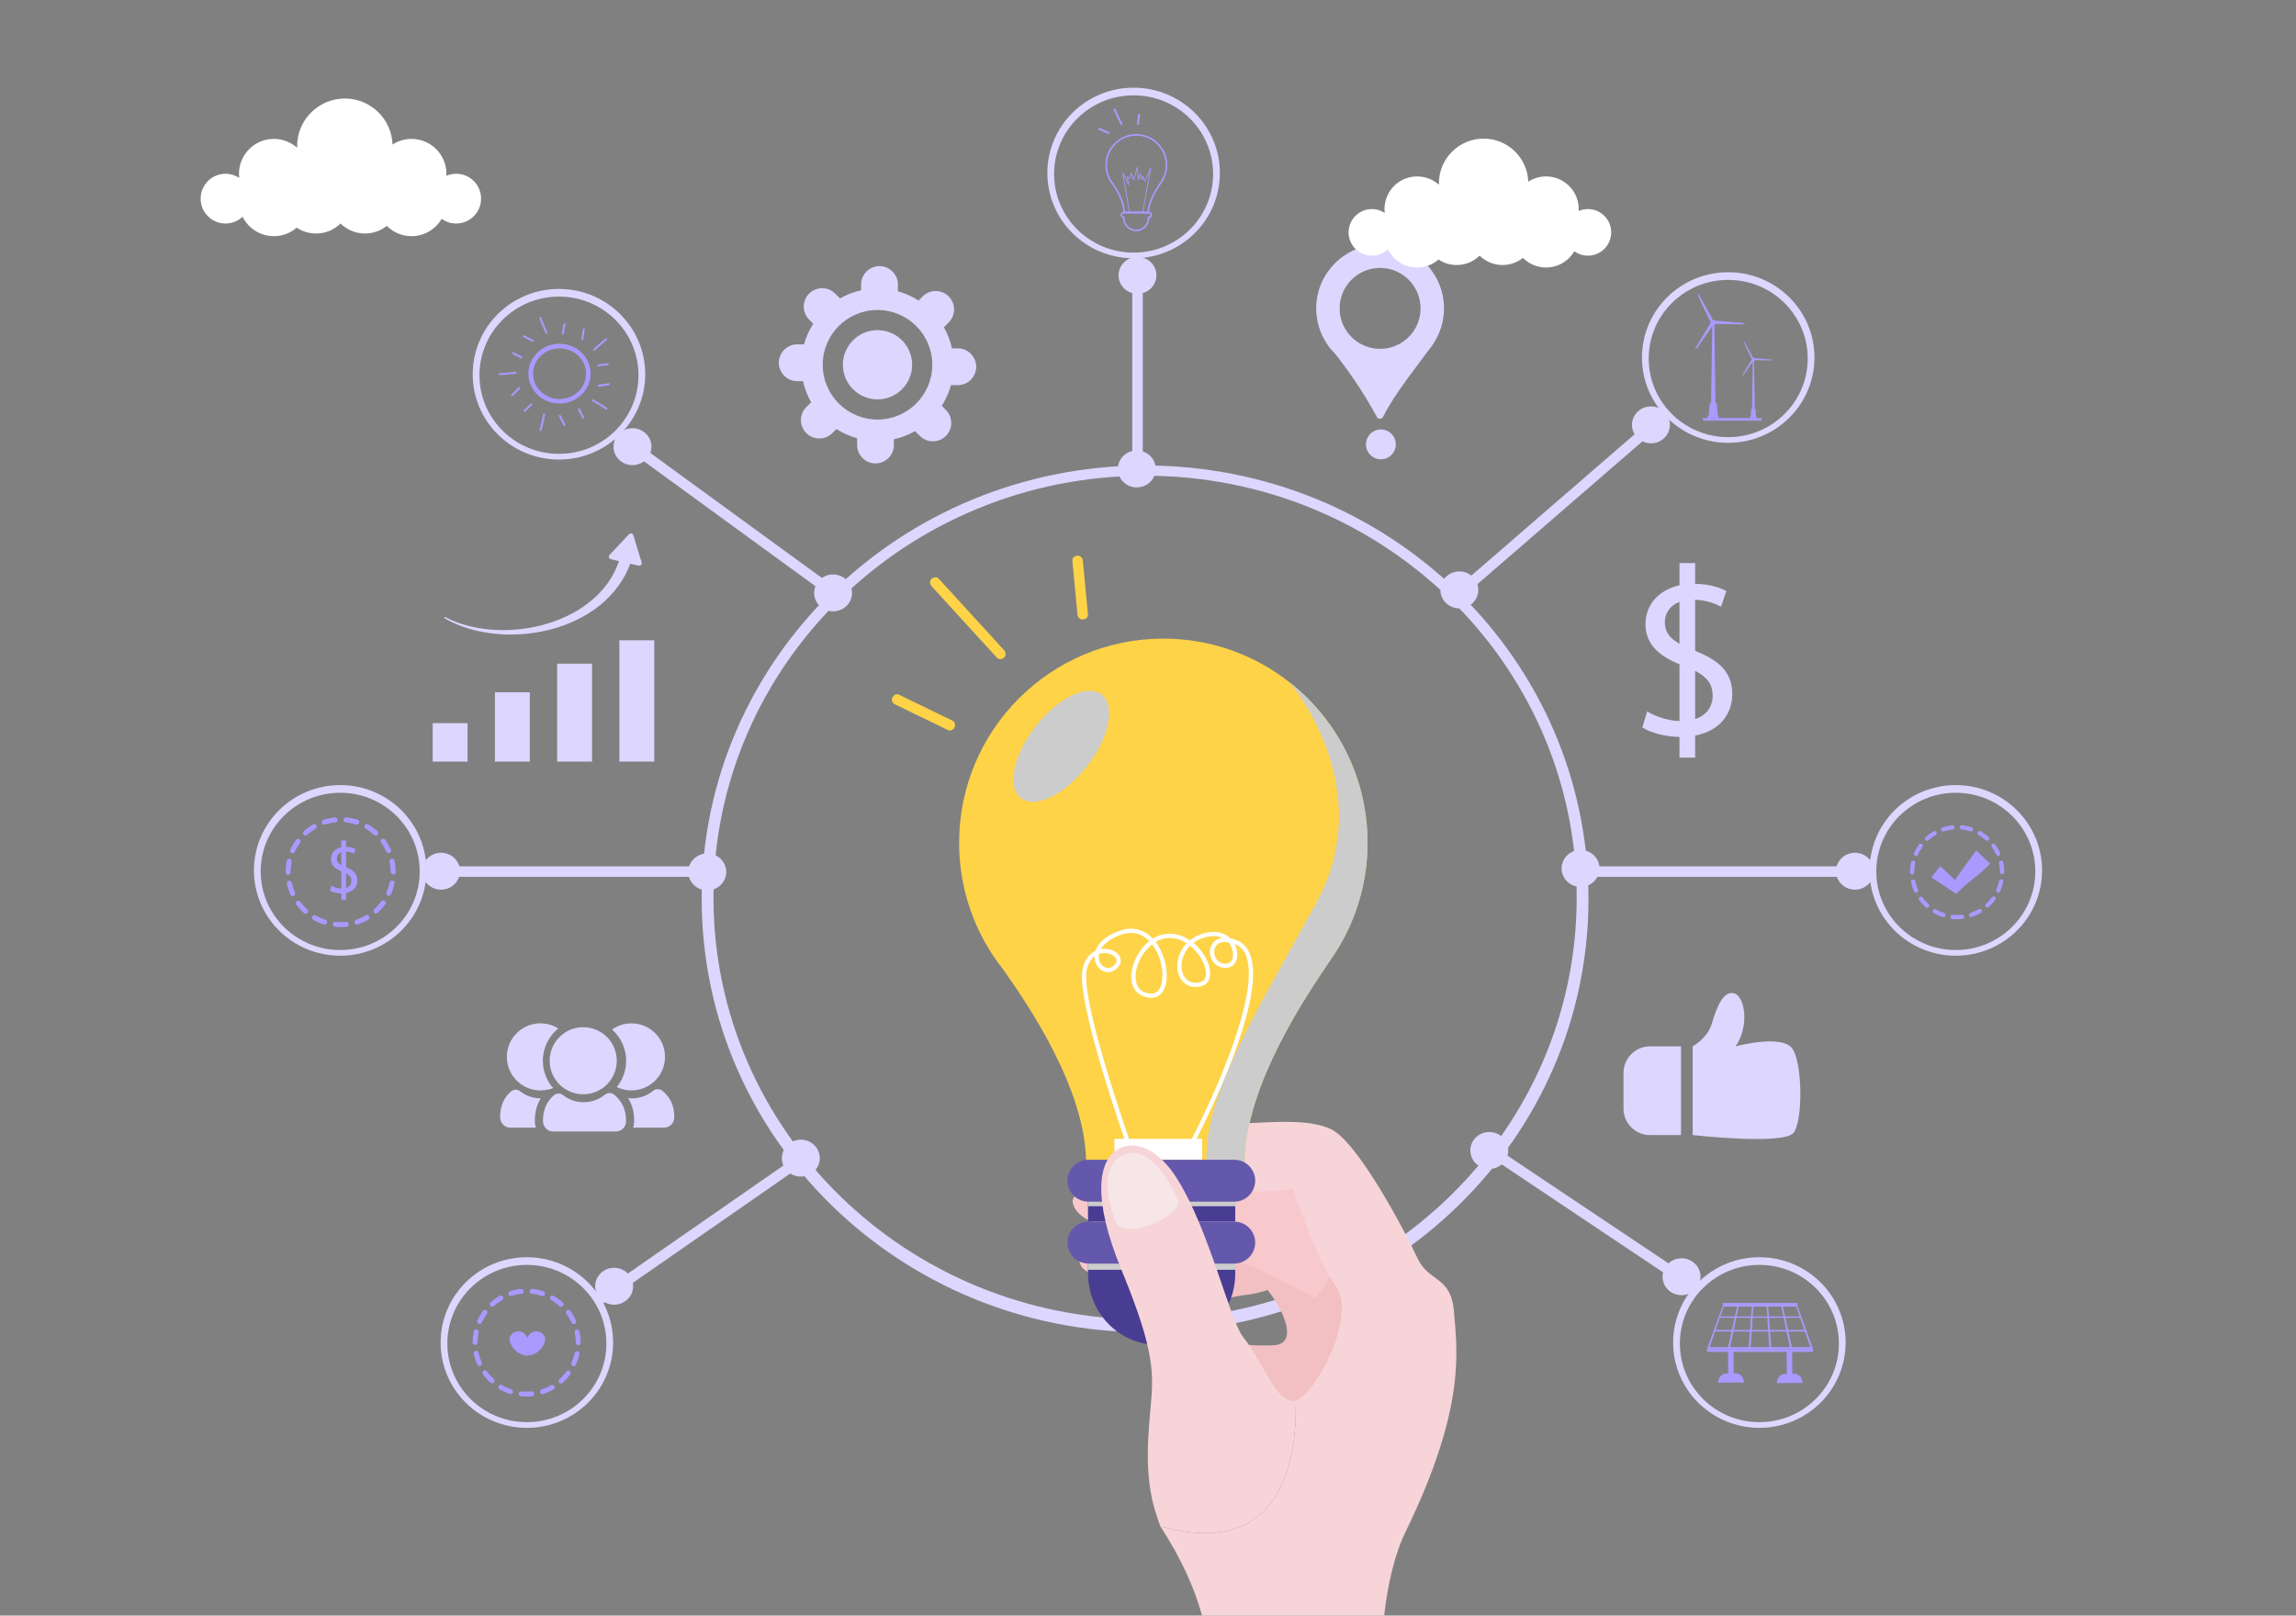 <svg xmlns="http://www.w3.org/2000/svg" enable-background="new 0 0 1364 960" viewBox="0 0 1364 960"><rect x="0" y="0" width="1364" height="960" fill="#808080" stroke="none"/><path fill="#DDD6FF" d="M680.269,276.599c-145.477,0-263.409,115.292-263.409,257.511c0,142.219,117.932,257.511,263.409,257.511
	c145.477,0,263.409-115.292,263.409-257.511C943.678,391.89,825.746,276.599,680.269,276.599z M680.269,784.017
	c-141.611,0-256.409-112.228-256.409-250.668c0-138.44,114.798-250.668,256.409-250.668c141.611,0,256.409,112.228,256.409,250.668
	C936.678,671.789,821.88,784.017,680.269,784.017z"/><rect width="149.162" height="6.232" x="942.701" y="514.795" fill="#DDD6FF"/><rect width="102.771" height="6.232" x="624.383" y="222.097" fill="#DDD6FF" transform="rotate(-90 675.768 225.213)"/><rect width="139.08" height="6.232" x="880.152" y="723.538" fill="#DDD6FF" transform="rotate(33.788 949.68 726.592)"/><rect width="159.333" height="6.232" x="850.85" y="294.133" fill="#DDD6FF" transform="rotate(-40.884 930.559 297.263)"/><rect width="139.08" height="6.232" x="343.933" y="729.331" fill="#DDD6FF" transform="rotate(145.215 413.48 732.439)"/><rect width="159.333" height="6.232" x="350.912" y="302.133" fill="#DDD6FF" transform="rotate(-143.92 430.58 305.25)"/><ellipse cx="420.163" cy="518.103" fill="#DDD6FF" rx="11.266" ry="10.966"/><ellipse cx="494.921" cy="352.31" fill="#DDD6FF" rx="11.266" ry="10.966"/><ellipse cx="375.749" cy="265.414" fill="#DDD6FF" rx="11.266" ry="10.965"/><ellipse cx="675.335" cy="278.655" fill="#DDD6FF" rx="11.266" ry="10.965"/><ellipse cx="866.966" cy="350.517" fill="#DDD6FF" rx="11.266" ry="10.966"/><ellipse cx="980.778" cy="252.458" fill="#DDD6FF" rx="11.266" ry="10.965"/><ellipse cx="938.966" cy="516.034" fill="#DDD6FF" rx="11.266" ry="10.965"/><ellipse cx="884.748" cy="683.619" fill="#DDD6FF" rx="11.266" ry="10.965"/><ellipse cx="998.955" cy="758.653" fill="#DDD6FF" rx="11.266" ry="10.965"/><ellipse cx="475.749" cy="688.172" fill="#DDD6FF" rx="11.266" ry="10.965"/><ellipse cx="364.852" cy="764.31" fill="#DDD6FF" rx="11.266" ry="10.966"/><path fill="#DDD6FF" d="M1045.206 747.069c-28.299 0-51.241 22.695-51.241 50.69s22.941 50.69 51.241 50.69 51.241-22.695 51.241-50.69S1073.506 747.069 1045.206 747.069zM1045.206 845.069c-26.085 0-47.232-20.919-47.232-46.724s21.146-46.724 47.232-46.724 47.232 20.919 47.232 46.724S1071.292 845.069 1045.206 845.069zM261.76 797.759c0 27.995 22.941 50.69 51.241 50.69 28.299 0 51.241-22.695 51.241-50.69S341.3 747.069 313 747.069C284.701 747.069 261.76 769.763 261.76 797.759zM265.768 798.345c0-25.805 21.147-46.724 47.232-46.724 26.085 0 47.232 20.919 47.232 46.724S339.086 845.069 313 845.069C286.915 845.069 265.768 824.15 265.768 798.345z"/><ellipse cx="1102" cy="517.69" fill="#DDD6FF" rx="11.266" ry="10.966"/><path fill="#DDD6FF" d="M1161.896,466.517c-28.299,0-51.241,22.694-51.241,50.69c0,27.995,22.941,50.69,51.241,50.69
	s51.241-22.695,51.241-50.69C1213.137,489.212,1190.195,466.517,1161.896,466.517z M1161.896,564.517
	c-26.086,0-47.232-20.919-47.232-46.724s21.146-46.724,47.232-46.724c26.085,0,47.232,20.919,47.232,46.724
	S1187.981,564.517,1161.896,564.517z"/><rect width="149.161" height="6.232" x="272.138" y="514.795" fill="#DDD6FF" transform="rotate(-180 346.719 517.911)"/><ellipse cx="262" cy="517.69" fill="#DDD6FF" rx="11.266" ry="10.966"/><path fill="#DDD6FF" d="M150.863 517.207c0 27.995 22.941 50.69 51.241 50.69s51.241-22.695 51.241-50.69c0-27.995-22.941-50.69-51.241-50.69S150.863 489.212 150.863 517.207zM154.872 517.793c0-25.805 21.146-46.724 47.232-46.724 26.085 0 47.232 20.919 47.232 46.724s-21.146 46.724-47.232 46.724C176.018 564.517 154.872 543.598 154.872 517.793zM1026.69 161.759c-28.299 0-51.241 22.694-51.241 50.69 0 27.995 22.941 50.69 51.241 50.69 28.299 0 51.241-22.695 51.241-50.69C1077.93 184.453 1054.989 161.759 1026.69 161.759zM1026.69 259.759c-26.086 0-47.232-20.919-47.232-46.724 0-25.805 21.146-46.724 47.232-46.724 26.085 0 47.232 20.919 47.232 46.724C1073.922 238.839 1052.775 259.759 1026.69 259.759zM280.828 222.379c0 27.995 22.941 50.69 51.241 50.69 28.299 0 51.241-22.695 51.241-50.69s-22.941-50.69-51.241-50.69C303.77 171.69 280.828 194.384 280.828 222.379zM284.837 222.965c0-25.805 21.146-46.724 47.232-46.724 26.085 0 47.232 20.919 47.232 46.724s-21.147 46.724-47.232 46.724C305.983 269.69 284.837 248.77 284.837 222.965z"/><ellipse cx="675.749" cy="163.621" fill="#DDD6FF" rx="11.266" ry="10.965"/><path fill="#DDD6FF" d="M622.208,102.793c0,27.995,22.941,50.69,51.241,50.69c28.299,0,51.241-22.695,51.241-50.69
	s-22.941-50.69-51.241-50.69C645.149,52.103,622.208,74.798,622.208,102.793z M626.216,103.379
	c0-25.805,21.146-46.724,47.232-46.724c26.085,0,47.232,20.919,47.232,46.724s-21.146,46.724-47.232,46.724
	C647.363,150.103,626.216,129.184,626.216,103.379z"/><rect width="44.336" height="1.626" x="1023.42" y="774.241" fill="#A9F"/><path fill="#A9F" d="M1030.996,816.098l-1.156,0.01l-0.126-14.365l-3.154,0.028l0.126,14.365l-1.139,0.01
	c-2.71,0.024-4.885,2.466-4.859,5.454l0,0l15.245-0.134l0-0.019C1035.906,818.47,1033.696,816.075,1030.996,816.098z"/><path fill="#A9F" d="M1030.996 816.098l-1.156.01-.126-14.365-1.869.016.126 14.365 1.156-.01c2.7-.024 4.911 2.371 4.937 5.349l0 .019 1.869-.016 0-.019C1035.906 818.47 1033.696 816.075 1030.996 816.098zM1065.836 816.372l-1.156.01-.126-14.365-3.154.028.126 14.365-1.139.01c-2.71.024-4.885 2.466-4.859 5.454l0 0 15.245-.133 0-.019C1070.747 818.743 1068.537 816.348 1065.836 816.372z"/><path fill="#A9F" d="M1065.836 816.372l-1.156.01-.126-14.365-1.869.016.126 14.365 1.156-.01c2.7-.024 4.911 2.371 4.937 5.349l0 .019 1.869-.016 0-.019C1070.747 818.743 1068.537 816.348 1065.836 816.372zM1067.757 775.84l-.005-.014h-44.268l-.014.043-9.385 25.835h63.068L1067.757 775.84zM1071.929 790.282h-9.671l-1.603-7.254h8.743L1071.929 790.282zM1069.132 782.262h-8.643l-1.294-5.851h7.897L1069.132 782.262zM1059.514 782.262h-8.648l-.457-5.851h7.897L1059.514 782.262zM1041.199 783.028h8.748l.457 7.254h-9.676L1041.199 783.028zM1040.276 782.262h-8.644l1.213-5.851h7.892L1040.276 782.262zM1041.247 782.262l.38-5.851h7.897l.371 5.851H1041.247zM1024.06 776.411h7.897l-1.299 5.851h-8.648L1024.06 776.411zM1021.738 783.028h8.748l-1.608 7.254h-9.68L1021.738 783.028zM1015.63 800.462l3.23-9.219h9.804l-2.05 9.219H1015.63zM1038.83 800.462h-10.979l1.917-9.219h9.795L1038.83 800.462zM1029.968 790.282l1.503-7.254h8.743l-.576 7.254H1029.968zM1040.067 800.462l.599-9.219h9.799l.585 9.219H1040.067zM1050.927 783.028h8.743l1.499 7.254h-9.681L1050.927 783.028zM1052.283 800.462l-.718-9.219h9.799l1.903 9.219H1052.283zM1062.468 791.243h9.799l3.216 9.219h-10.979L1062.468 791.243z"/><rect width="63.069" height="1.626" x="1014.085" y="801.704" fill="#A9F"/><path fill="#A9F" d="M682.701,126.733H667.37v-0.49c0-6.446-4.679-13.828-6.701-16.714c-0.341-0.433-0.662-0.875-0.955-1.313
	l-0.812-0.812h0.305c-1.667-2.825-2.543-6.035-2.543-9.341c0-10.153,8.26-18.412,18.413-18.412c4.178,0,8.117,1.365,11.392,3.948
	c4.462,3.52,7.021,8.791,7.021,14.465c0,3.208-0.835,6.345-2.423,9.126h0.085l-0.549,0.774c0,0-0.023,0.032-0.06,0.08
	c-0.177,0.277-0.354,0.537-0.541,0.794l-0.255,0.382c-1.927,2.881-7.047,10.533-7.047,17.023V126.733z M668.341,125.753h13.388
	c0.241-6.67,5.278-14.2,7.203-17.078l0.265-0.397c0.191-0.264,0.362-0.514,0.532-0.782l0.031-0.043
	c0.004-0.006,0.008-0.01,0.012-0.015l0.013-0.02c1.782-2.805,2.724-6.039,2.724-9.353c0-5.371-2.423-10.363-6.648-13.695
	c-3.1-2.445-6.83-3.737-10.785-3.737c-9.612,0-17.433,7.82-17.433,17.433c0,3.414,0.987,6.72,2.855,9.562l0.099,0.15
	c0.255,0.376,0.544,0.77,0.849,1.157l0.016,0.022C663.484,111.838,668.118,119.144,668.341,125.753z M659.706,108.204
	c0,0,0,0.001,0.002,0.002C659.707,108.205,659.706,108.204,659.706,108.204z"/><path fill="#A9F" d="M678.865,126.587h-7.817c-0.114,0-0.211-0.082-0.23-0.194l-4.03-23.603c-0.02-0.114,0.047-0.225,0.157-0.261
	c0.11-0.037,0.23,0.013,0.282,0.117l2.81,5.584l-0.591-3.223c-0.017-0.094,0.025-0.19,0.106-0.24
	c0.081-0.051,0.185-0.047,0.263,0.01l1.381,1.017l0.554-3.085c0.019-0.104,0.104-0.182,0.208-0.192
	c0.108-0.008,0.203,0.052,0.24,0.15l1.299,3.415l1.933-6.806c0.031-0.109,0.135-0.181,0.248-0.169
	c0.112,0.011,0.201,0.101,0.21,0.214l0.52,6.346l0.795-2.63c0.03-0.099,0.121-0.166,0.224-0.166c0,0,0,0,0,0
	c0.103,0,0.194,0.068,0.224,0.167l0.816,2.741l0.167-1.029c0.017-0.104,0.101-0.184,0.205-0.195
	c0.106-0.012,0.204,0.048,0.243,0.146c0.365,0.921,0.795,1.923,1.04,2.395c0.507-1.11,2.154-4.829,3.292-7.407
	c0.048-0.108,0.169-0.165,0.282-0.129c0.113,0.034,0.183,0.148,0.162,0.265l-4.761,26.57
	C679.075,126.506,678.978,126.587,678.865,126.587z M671.246,126.12h7.424l4.382-24.459c-1.023,2.313-2.58,5.827-2.68,5.992
	c-0.046,0.076-0.156,0.132-0.239,0.124c-0.139-0.011-0.309-0.025-1.173-2.126l-0.196,1.21c-0.018,0.108-0.107,0.189-0.216,0.196
	c-0.107,0.003-0.208-0.062-0.239-0.167l-0.885-2.973l-0.926,3.063c-0.032,0.108-0.139,0.176-0.248,0.165
	c-0.112-0.012-0.199-0.101-0.208-0.213l-0.514-6.287l-1.773,6.243c-0.028,0.097-0.114,0.165-0.215,0.17
	c-0.105,0.003-0.193-0.056-0.229-0.15l-1.25-3.287l-0.471,2.625c-0.014,0.079-0.068,0.146-0.143,0.176
	c-0.075,0.03-0.161,0.019-0.225-0.029l-1.208-0.89l0.779,4.247c0.021,0.114-0.045,0.227-0.156,0.264
	c-0.112,0.037-0.231-0.013-0.283-0.117l-2.841-5.646L671.246,126.12z"/><path fill="#A9F" d="M674.938 137.414c-4.335 0-7.862-3.525-7.862-7.857 0-.005 0-.011 0-.016-.807-.197-1.407-.927-1.407-1.793 0-.489.191-.953.538-1.306.344-.351.809-.544 1.308-.544h15.122c1.02 0 1.85.83 1.85 1.85 0 .485-.197.961-.541 1.305-.318.312-.721.498-1.151.534C682.779 133.906 679.26 137.414 674.938 137.414zM667.514 126.878c-.234 0-.45.089-.609.25-.166.169-.257.389-.257.62 0 .478.388.866.866.866h.587l-.032.52c-.009.139-.013.279-.013.423 0 3.792 3.087 6.877 6.882 6.877 3.792 0 6.877-3.085 6.877-6.877 0-.144-.004-.283-.013-.423l-.033-.52h.867c.231 0 .451-.092.62-.257.158-.158.25-.381.25-.609 0-.48-.39-.87-.87-.87H667.514zM658.799 78.456c-1.815-.811-3.629-1.621-5.443-2.432-.299-.134-.66-.052-.822.251-.146.275-.049.687.251.822 1.814.811 3.629 1.621 5.443 2.432.299.134.66.052.822-.251C659.196 79.003 659.1 78.591 658.799 78.456zM666.83 73.413c-1.486-2.785-2.855-5.631-4.103-8.531-.13-.301-.573-.369-.831-.218-.312.182-.348.529-.218.831 1.248 2.9 2.617 5.746 4.103 8.531C666.149 74.717 667.199 74.103 666.83 73.413zM676.716 67.687c-.361 0-.568.28-.608.608-.221 1.814-.442 3.627-.664 5.441-.04.326.308.608.608.608.362 0 .568-.28.608-.608.221-1.814.442-3.627.663-5.441C677.363 67.968 677.016 67.687 676.716 67.687zM1019.327 192.336l.365.135 14.679.274 2.777-.331-2.729-.61-14.631-1.215-.705.182c-.314-.429-.821-.71-1.393-.71-.137 0-.27.018-.398.048l-.169-.985-7.102-12.849-1.232-1.648h0l-.443-.592.836 2.669 6.263 13.279.818.833c-.189.277-.3.612-.3.973 0 .259.059.504.161.724l-.614.51-7.577 12.575-1.102 2.57 1.893-2.058 8.368-12.064.093-.333-.696 45.943h-.122-.724l-.461 7.281h-.68v1.587h6.546v-1.587h-.606l-.46-7.281h-.83l-.702-46.318C1018.861 193.136 1019.18 192.776 1019.327 192.336zM1042.575 213.915l.225.083 9.052.169 1.713-.204-1.683-.377-9.022-.749-.435.112c-.194-.265-.506-.438-.859-.438-.085 0-.167.011-.245.029l-.104-.607-4.38-7.923-.76-1.016v0l-.273-.365.516 1.646 3.862 8.188.504.514c-.117.171-.185.377-.185.6 0 .16.036.311.099.447l-.378.315-4.672 7.755-.68 1.585 1.167-1.269 5.16-7.439.057-.206-.429 28.331h-.075-.446l-.284 4.49h-.419v.979h4.037v-.979h-.374l-.284-4.49h-.511l-.433-28.562C1042.287 214.409 1042.484 214.187 1042.575 213.915z"/><rect width="34.93" height="1.532" x="1011.587" y="248.433" fill="#A9F"/><path fill="#A9F" d="M316.916 202.01c-1.772-.899-3.545-1.798-5.317-2.697-.293-.148-.657-.085-.833.211-.159.267-.083.684.211.833 1.772.899 3.545 1.798 5.317 2.697.293.148.657.085.833-.211C317.286 202.576 317.21 202.159 316.916 202.01zM325.186 197.368c-1.347-2.855-2.574-5.765-3.678-8.723-.115-.308-.554-.397-.82-.259-.32.167-.374.511-.259.82 1.104 2.958 2.331 5.868 3.678 8.723C324.441 198.637 325.52 198.076 325.186 197.368zM335.341 192.136c-.361-.018-.581.252-.637.577-.31 1.801-.62 3.601-.931 5.402-.056.324.277.622.577.637.361.018.581-.252.637-.577.31-1.801.62-3.601.931-5.402C335.974 192.449 335.641 192.15 335.341 192.136zM308.003 230.204c-1.403 1.408-2.805 2.816-4.208 4.224-.232.232-.284.599-.057.857.205.234.625.29.858.057 1.403-1.408 2.805-2.816 4.208-4.224.232-.232.284-.599.057-.857C308.655 230.027 308.235 229.971 308.003 230.204zM306.143 220.905c-3.132.399-6.278.667-9.432.802-.328.014-.549.404-.499.7.06.356.37.514.7.499 3.154-.136 6.301-.404 9.432-.802C307.12 222.005 306.92 220.806 306.143 220.905zM304.305 209.63c-.129.338.06.63.352.784 1.617.851 3.233 1.703 4.85 2.554.291.153.677-.072.784-.352.128-.338-.06-.63-.352-.784-1.617-.851-3.233-1.703-4.85-2.554C304.798 209.124 304.412 209.349 304.305 209.63zM332.063 247.394c.905 1.769 1.811 3.538 2.716 5.307.15.292.482.455.798.319.286-.123.469-.505.319-.798-.905-1.769-1.811-3.538-2.717-5.307-.149-.292-.482-.455-.798-.319C332.096 246.719 331.912 247.101 332.063 247.394zM322.643 246.288c-.588 3.102-1.306 6.177-2.152 9.219-.088.316.215.647.511.691.357.053.603-.194.691-.511.846-3.041 1.563-6.117 2.152-9.218C323.991 245.7 322.789 245.519 322.643 246.288zM311.352 244.553c.282.227.618.137.854-.092 1.309-1.274 2.619-2.549 3.928-3.823.236-.229.141-.666-.092-.854-.282-.227-.618-.137-.854.092-1.309 1.274-2.619 2.549-3.928 3.823C311.024 243.927 311.118 244.364 311.352 244.553zM355.845 229.823c1.962-.315 3.924-.629 5.887-.944.324-.052.581-.318.55-.66-.028-.31-.335-.602-.66-.55-1.962.315-3.924.629-5.887.944-.324.052-.581.318-.55.66C355.214 229.583 355.52 229.876 355.845 229.823zM351.883 238.44c2.768 1.518 5.471 3.151 8.102 4.895.274.181.682-.005.815-.273.161-.323.002-.633-.273-.815-2.631-1.744-5.335-3.377-8.102-4.895C351.74 236.976 351.197 238.064 351.883 238.44zM346.743 248.642c.302-.198.322-.545.176-.841-.807-1.639-1.615-3.278-2.422-4.917-.145-.295-.59-.34-.841-.176-.303.198-.322.545-.176.841.807 1.639 1.615 3.278 2.422 4.917C346.047 248.761 346.492 248.806 346.743 248.642zM346.484 201.775c.307-1.963.614-3.927.922-5.89.051-.324-.122-.651-.458-.727-.304-.069-.676.132-.727.458-.307 1.963-.614 3.927-.922 5.89-.051.324.122.651.458.727C346.061 202.302 346.433 202.1 346.484 201.775zM353.455 208.206c2.299-2.163 4.687-4.23 7.159-6.193.257-.204.206-.65-.007-.86-.258-.253-.602-.198-.859.007-2.472 1.964-4.86 4.03-7.159 6.193C352.018 207.89 352.885 208.742 353.455 208.206zM361.569 216.247c-.095-.349-.419-.474-.746-.427-1.808.261-3.617.523-5.425.784-.325.047-.506.456-.427.746.095.349.419.475.746.427 1.808-.261 3.617-.523 5.425-.784C361.467 216.945 361.648 216.536 361.569 216.247zM332.383 239.793c-10.19 0-18.48-7.967-18.48-17.759 0-9.792 8.29-17.758 18.48-17.758 10.189 0 18.479 7.966 18.479 17.758C350.862 231.826 342.572 239.793 332.383 239.793zM332.441 207.025c-8.676 0-15.734 6.749-15.734 15.044 0 8.295 7.059 15.043 15.734 15.043 8.676 0 15.733-6.749 15.733-15.043C348.174 213.774 341.116 207.025 332.441 207.025zM309.424 829.697c-.799-.085-1.379-.803-1.293-1.603.086-.8.799-1.381 1.603-1.293 2.011.214 4.086.221 6.098.019.802-.083 1.514.503 1.595 1.303.081.8-.503 1.514-1.303 1.594-1.073.108-2.166.163-3.251.163C311.721 829.88 310.561 829.818 309.424 829.697zM320.856 827.409c-.246-.766.176-1.586.941-1.832 1.933-.621 3.809-1.449 5.575-2.463.697-.4 1.587-.16 1.988.538.401.697.16 1.587-.538 1.988-1.943 1.115-4.006 2.027-6.134 2.71-.148.048-.298.07-.445.07C321.627 828.421 321.055 828.027 320.856 827.409zM302.867 828.29c-2.124-.697-4.182-1.621-6.116-2.747-.695-.405-.93-1.296-.526-1.991.405-.695 1.297-.931 1.991-.526 1.758 1.024 3.628 1.864 5.559 2.497.764.251 1.18 1.073.93 1.838-.201.613-.771 1.003-1.383 1.003C303.171 828.363 303.018 828.339 302.867 828.29zM332.2 821.601c-.536-.599-.485-1.52.115-2.056 1.516-1.357 2.895-2.876 4.097-4.515.476-.648 1.387-.787 2.035-.313.648.476.789 1.387.313 2.036-1.321 1.802-2.836 3.472-4.504 4.963-.278.249-.625.371-.971.371C332.886 822.086 332.487 821.922 332.2 821.601zM291.343 821.585c-1.658-1.501-3.163-3.18-4.474-4.991-.472-.651-.326-1.562.326-2.033.651-.47 1.562-.325 2.034.326 1.192 1.647 2.562 3.174 4.07 4.54.596.54.642 1.461.102 2.057-.287.318-.683.479-1.08.479C291.971 821.961 291.621 821.837 291.343 821.585zM340.212 811.691c-.733-.33-1.06-1.192-.729-1.926.835-1.853 1.475-3.8 1.904-5.787.17-.786.945-1.287 1.731-1.116.786.17 1.286.945 1.116 1.731-.472 2.187-1.177 4.33-2.096 6.37-.243.539-.773.858-1.328.858C340.609 811.821 340.406 811.779 340.212 811.691zM283.525 810.781c-.906-2.045-1.598-4.193-2.056-6.383-.165-.788.34-1.559 1.127-1.724.787-.165 1.559.34 1.724 1.127.416 1.99 1.045 3.942 1.869 5.8.326.735-.006 1.595-.741 1.921-.192.085-.392.125-.589.125C284.298 811.648 283.766 811.325 283.525 810.781zM342.042 797.924v-.126c0-2.043-.212-4.083-.631-6.064-.166-.787.337-1.56 1.123-1.726.786-.166 1.56.337 1.726 1.123.46 2.178.694 4.421.694 6.666v.126c0 .804-.652 1.456-1.456 1.456C342.694 799.38 342.042 798.728 342.042 797.924zM282.242 799.19c-.804-.001-1.455-.655-1.453-1.459.004-2.245.242-4.487.707-6.664.168-.786.938-1.286 1.729-1.12.786.168 1.288.942 1.12 1.729-.423 1.979-.639 4.018-.643 6.061-.002.804-.653 1.453-1.456 1.453C282.244 799.19 282.243 799.19 282.242 799.19zM339.531 785.938c-.826-1.854-1.853-3.63-3.051-5.278-.473-.651-.329-1.562.321-2.034.651-.473 1.561-.33 2.034.321 1.318 1.813 2.447 3.765 3.355 5.805.328.734-.002 1.596-.737 1.923-.192.086-.394.127-.592.127C340.304 786.802 339.772 786.48 339.531 785.938zM284.312 786.617c-.734-.329-1.062-1.19-.733-1.924.913-2.037 2.045-3.988 3.366-5.796.475-.65 1.386-.792 2.035-.317.65.474.792 1.385.318 2.035-1.201 1.645-2.23 3.418-3.06 5.27-.242.54-.773.861-1.33.861C284.708 786.745 284.506 786.704 284.312 786.617zM332.402 776.129c-1.512-1.364-3.17-2.572-4.927-3.59-.696-.403-.933-1.294-.53-1.99.404-.696 1.295-.934 1.99-.53 1.932 1.119 3.755 2.447 5.418 3.947.597.539.645 1.459.106 2.057-.288.319-.684.481-1.082.481C333.029 776.503 332.68 776.38 332.402 776.129zM291.328 775.98c-.538-.598-.488-1.519.11-2.056 1.665-1.496 3.491-2.821 5.426-3.937.697-.403 1.587-.163 1.989.534.402.697.163 1.587-.534 1.989-1.76 1.015-3.42 2.22-4.935 3.581-.278.25-.626.373-.973.373C292.013 776.463 291.616 776.301 291.328 775.98zM321.911 770.054c-1.93-.629-3.935-1.055-5.96-1.267-.8-.084-1.38-.8-1.297-1.6.084-.8.804-1.379 1.6-1.297 2.228.233 4.434.702 6.558 1.394.765.249 1.183 1.071.934 1.836-.2.615-.771 1.006-1.384 1.006C322.213 770.125 322.06 770.102 321.911 770.054zM302.055 769.098c-.247-.766.172-1.586.938-1.833 2.126-.687 4.333-1.152 6.562-1.381.803-.081 1.516.499 1.598 1.3.082.8-.5 1.515-1.3 1.598-2.026.208-4.032.63-5.964 1.254-.149.048-.3.071-.448.071C302.826 770.107 302.254 769.715 302.055 769.098zM323.386 793.802c-1.039-1.898-3.665-3.24-6.204-2.548-2.72.742-3.763 3.52-3.877 3.84 0 .121.001.243.001.364-.003-.122-.005-.243-.008-.364-.114-.32-1.156-3.098-3.877-3.84-2.538-.693-5.165.65-6.203 2.548-1.903 3.478 2.095 7.784 2.548 8.271 2.706 2.914 6.283 3.396 7.577 3.495.027.002.053.004.079.006.033-.003.068-.006.105-.01 1.293-.129 4.701-.676 7.312-3.491C321.3 801.575 325.287 797.275 323.386 793.802zM1162.687 546.249c-.947 0-1.902-.048-2.838-.142-.699-.07-1.208-.693-1.137-1.392.07-.698.693-1.208 1.392-1.137 1.755.176 3.566.171 5.323-.016.698-.078 1.324.431 1.399 1.129.074.698-.431 1.325-1.129 1.399C1164.703 546.195 1163.691 546.249 1162.687 546.249zM1154.507 544.974c-.129 0-.26-.02-.389-.061-1.857-.596-3.659-1.392-5.355-2.366-.609-.349-.819-1.126-.47-1.735.349-.609 1.126-.819 1.735-.47 1.541.885 3.178 1.608 4.866 2.15.668.214 1.036.93.822 1.599C1155.544 544.631 1155.045 544.974 1154.507 544.974zM1171.023 544.924c-.535 0-1.032-.34-1.208-.875-.219-.667.145-1.385.812-1.604 1.685-.553 3.317-1.286 4.852-2.18.605-.353 1.385-.148 1.738.459.353.607.148 1.385-.459 1.738-1.689.983-3.485 1.79-5.339 2.398C1171.288 544.904 1171.154 544.924 1171.023 544.924zM1144.868 539.445c-.302 0-.604-.107-.847-.324-1.456-1.303-2.778-2.76-3.931-4.333-.415-.566-.293-1.362.273-1.777.567-.415 1.363-.293 1.777.273 1.049 1.431 2.252 2.757 3.576 3.941.523.468.568 1.272.1 1.795C1145.564 539.301 1145.217 539.445 1144.868 539.445zM1180.627 539.336c-.346 0-.692-.141-.943-.418-.471-.521-.431-1.324.089-1.795 1.316-1.192 2.512-2.525 3.552-3.963.412-.568 1.207-.695 1.775-.284.568.412.696 1.207.284 1.775-1.145 1.581-2.459 3.046-3.906 4.357C1181.236 539.227 1180.931 539.336 1180.627 539.336zM1138.301 530.484c-.485 0-.948-.279-1.16-.75-.802-1.78-1.417-3.651-1.829-5.56-.148-.686.288-1.362.974-1.511.687-.148 1.363.288 1.511.974.374 1.734.934 3.434 1.662 5.052.288.64.003 1.393-.637 1.681C1138.652 530.448 1138.475 530.484 1138.301 530.484zM1187.141 530.334c-.172 0-.347-.035-.514-.109-.642-.284-.932-1.035-.647-1.677.719-1.622 1.268-3.326 1.631-5.063.144-.687.818-1.127 1.505-.984.687.144 1.128.817.984 1.505-.4 1.912-1.004 3.787-1.795 5.572C1188.093 530.052 1187.629 530.334 1187.141 530.334zM1135.953 519.624c-.702 0-1.271-.569-1.271-1.271v-.11c0-1.96.204-3.917.606-5.818.145-.687.819-1.127 1.506-.981.687.145 1.126.82.981 1.506-.365 1.729-.551 3.509-.551 5.293v.11C1137.224 519.055 1136.655 519.624 1135.953 519.624zM1189.421 519.459c-.701 0-1.27-.567-1.271-1.269-.003-1.784-.193-3.564-.561-5.291-.146-.687.291-1.362.978-1.509.691-.146 1.362.292 1.509.978.406 1.9.613 3.858.617 5.817.001.702-.567 1.272-1.269 1.274C1189.423 519.459 1189.422 519.459 1189.421 519.459zM1138.254 508.645c-.173 0-.348-.035-.517-.11-.641-.286-.929-1.037-.644-1.678.793-1.781 1.779-3.486 2.929-5.068.413-.568 1.208-.694 1.776-.281.568.413.693 1.208.28 1.776-1.046 1.439-1.942 2.989-2.663 4.607C1139.205 508.364 1138.741 508.645 1138.254 508.645zM1187.098 508.596c-.486 0-.949-.28-1.161-.752-.724-1.617-1.623-3.165-2.671-4.6-.414-.567-.29-1.362.277-1.776.566-.414 1.362-.29 1.776.277 1.153 1.579 2.141 3.281 2.938 5.06.287.641 0 1.393-.64 1.68C1187.448 508.56 1187.272 508.596 1187.098 508.596zM1144.789 499.656c-.347 0-.693-.142-.944-.42-.47-.521-.429-1.325.093-1.795 1.451-1.309 3.042-2.468 4.729-3.445.607-.353 1.385-.145 1.737.463.352.607.145 1.385-.463 1.737-1.533.888-2.98 1.943-4.301 3.133C1145.397 499.547 1145.092 499.656 1144.789 499.656zM1180.547 499.621c-.303 0-.606-.107-.849-.326-1.322-1.188-2.772-2.239-4.308-3.126-.608-.351-.817-1.128-.466-1.736.35-.608 1.127-.817 1.736-.466 1.689.974 3.283 2.131 4.736 3.437.522.469.565 1.273.096 1.795C1181.242 499.479 1180.895 499.621 1180.547 499.621zM1154.403 494.088c-.536 0-1.034-.341-1.208-.878-.217-.668.148-1.385.815-1.602 1.855-.604 3.781-1.013 5.725-1.216.699-.07 1.323.434 1.397 1.132.073.698-.434 1.323-1.132 1.396-1.767.185-3.517.557-5.202 1.105C1154.667 494.068 1154.534 494.088 1154.403 494.088zM1170.92 494.072c-.13 0-.261-.02-.391-.062-1.686-.545-3.438-.913-5.206-1.095-.698-.072-1.206-.696-1.135-1.395.072-.698.692-1.205 1.395-1.135 1.945.2 3.873.605 5.728 1.205.668.216 1.034.932.818 1.6C1171.955 493.73 1171.457 494.072 1170.92 494.072zM1173.938 505.317c-4.189 5.85-8.377 11.7-12.566 17.55-2.916-2.737-5.831-5.474-8.747-8.211-1.756 2.235-3.512 4.47-5.268 6.705 4.944 3.269 9.888 6.538 14.832 9.808 6.311-6.781 13.889-11.227 20.2-18.008C1179.994 511.325 1176.333 507.153 1173.938 505.317zM202.373 550.915c-1.105 0-2.22-.056-3.313-.166-.816-.082-1.41-.81-1.328-1.625.082-.815.809-1.408 1.625-1.328 2.049.206 4.163.2 6.215-.019.816-.092 1.546.503 1.633 1.318.087.815-.503 1.546-1.318 1.633C204.727 550.852 203.545 550.915 202.373 550.915zM192.823 549.427c-.15 0-.303-.023-.454-.071-2.168-.696-4.271-1.625-6.251-2.762-.711-.408-.956-1.315-.548-2.026.409-.711 1.314-.956 2.026-.548 1.799 1.033 3.711 1.877 5.681 2.51.78.25 1.21 1.086.959 1.867C194.034 549.026 193.451 549.427 192.823 549.427zM212.105 549.369c-.624 0-1.205-.397-1.41-1.022-.255-.779.169-1.617.947-1.873 1.967-.645 3.873-1.501 5.665-2.545.707-.413 1.617-.173 2.029.536.412.708.172 1.617-.536 2.029-1.971 1.148-4.068 2.09-6.233 2.8C212.414 549.345 212.258 549.369 212.105 549.369zM181.57 542.972c-.352 0-.706-.125-.989-.378-1.7-1.521-3.244-3.222-4.59-5.059-.485-.661-.342-1.59.319-2.074.662-.484 1.591-.341 2.074.319 1.225 1.67 2.629 3.218 4.175 4.601.611.547.663 1.485.117 2.096C182.383 542.804 181.977 542.972 181.57 542.972zM223.317 542.845c-.404 0-.808-.165-1.1-.488-.55-.607-.504-1.546.104-2.096 1.537-1.392 2.932-2.948 4.147-4.627.481-.664 1.409-.812 2.072-.332.664.481.812 1.409.332 2.072-1.336 1.845-2.87 3.556-4.56 5.086C224.029 542.718 223.673 542.845 223.317 542.845zM173.903 532.51c-.566 0-1.107-.326-1.354-.875-.936-2.079-1.655-4.263-2.135-6.491-.173-.801.336-1.591 1.138-1.764.802-.174 1.591.336 1.764 1.138.437 2.025 1.09 4.009 1.94 5.898.337.747.004 1.626-.744 1.963C174.313 532.468 174.106 532.51 173.903 532.51zM230.922 532.335c-.201 0-.405-.041-.6-.128-.75-.332-1.088-1.209-.756-1.958.839-1.894 1.48-3.883 1.904-5.911.168-.802.955-1.316 1.757-1.149.802.168 1.316.954 1.149 1.756-.467 2.232-1.172 4.421-2.096 6.505C232.034 532.006 231.491 532.335 230.922 532.335zM171.162 519.832c-.82 0-1.484-.664-1.484-1.484v-.129c0-2.288.238-4.574.707-6.793.17-.802.956-1.314 1.759-1.145.802.169 1.315.957 1.145 1.759-.426 2.018-.643 4.097-.643 6.179v.129C172.646 519.168 171.981 519.832 171.162 519.832zM233.584 519.64c-.818 0-1.483-.662-1.484-1.481-.004-2.082-.225-4.16-.655-6.177-.171-.802.34-1.59 1.141-1.762.806-.168 1.591.34 1.762 1.141.473 2.218.716 4.504.72 6.792.001.82-.661 1.485-1.481 1.487C233.586 519.64 233.585 519.64 233.584 519.64zM173.849 507.014c-.202 0-.407-.041-.603-.129-.749-.333-1.085-1.211-.752-1.959.926-2.079 2.077-4.069 3.42-5.916.482-.663 1.41-.809 2.073-.327.663.482.809 1.41.327 2.073-1.221 1.679-2.267 3.489-3.109 5.378C174.959 506.686 174.417 507.014 173.849 507.014zM230.871 506.957c-.567 0-1.108-.327-1.355-.878-.846-1.887-1.895-3.694-3.118-5.37-.483-.662-.339-1.59.324-2.074.661-.484 1.59-.339 2.074.324 1.346 1.843 2.5 3.831 3.43 5.907.335.748 0 1.626-.747 1.961C231.281 506.915 231.074 506.957 230.871 506.957zM181.477 496.52c-.405 0-.809-.165-1.103-.49-.549-.609-.5-1.547.108-2.096 1.694-1.528 3.552-2.881 5.521-4.022.708-.411 1.617-.169 2.028.54.411.709.169 1.617-.54 2.028-1.79 1.037-3.48 2.268-5.021 3.658C182.187 496.393 181.831 496.52 181.477 496.52zM223.223 496.479c-.354 0-.708-.125-.991-.38-1.544-1.387-3.236-2.615-5.029-3.649-.71-.41-.953-1.317-.544-2.027.409-.71 1.316-.954 2.027-.544 1.972 1.138 3.833 2.487 5.529 4.012.61.548.66 1.486.112 2.096C224.035 496.313 223.63 496.479 223.223 496.479zM192.702 490.02c-.625 0-1.207-.398-1.411-1.025-.254-.779.172-1.617.952-1.871 2.165-.705 4.414-1.183 6.684-1.42.816-.085 1.545.507 1.63 1.322.085.815-.507 1.545-1.322 1.63-2.063.216-4.106.65-6.073 1.291C193.009 489.997 192.854 490.02 192.702 490.02zM211.985 490.001c-.151 0-.305-.023-.457-.072-1.968-.636-4.013-1.066-6.078-1.278-.815-.084-1.408-.813-1.325-1.628.084-.816.807-1.408 1.628-1.324 2.271.233 4.521.707 6.687 1.407.78.252 1.208 1.088.956 1.868C213.193 489.601 212.611 490.001 211.985 490.001zM212.31 523.16c0-3.911-2.269-6.1-6.724-7.846v-9.27c2.222.085 3.862.816 4.688 1.269l.959-2.835c-1.153-.654-3.049-1.27-5.647-1.315v-3.757h-2.839v4.022c-3.785.838-6.165 3.568-6.165 7.039 0 3.515 2.331 5.725 6.165 7.27v10.289c-2.254-.079-4.372-.843-5.847-1.751l-.877 2.916c1.411.938 4.169 1.687 6.724 1.714v3.755h2.839v-3.998C210.109 529.787 212.31 526.675 212.31 523.16zM200.093 510.066c0-1.359.768-2.911 2.653-3.628v7.59C200.928 512.998 200.093 511.857 200.093 510.066zM205.585 527.668v-8.736c2.243 1.165 3.171 2.489 3.171 4.508C208.757 525.448 207.617 526.997 205.585 527.668z"/><path fill="#F2BFC2" d="M771.75,760.672c-13.279,4.408-25.811,8.392-30.853,8.713c-12.471,0.8-69.808,18.037-81.832,2.943
	c-5.238-6.563-0.517-16.142,27.612-23.367c28.134-7.232,76.158-15.008,82.055-1.196C770.129,751.036,771.218,755.627,771.75,760.672
	z"/><path fill="#F2BFC2" d="M767.237,835.575c-14.258-2.824-28.173-31.493-30.965-37.548c1.475,0.813,6.104,1.714,19.779,1.385
	c17.918-0.436,3.874-26.623-7.555-38.071c18.034-9.942,58.353-20.494,59.993-18.796c2.763,2.852,8.192,31.978,7.853,36.579
	C815.995,783.722,783.18,838.743,767.237,835.575z"/><path fill="#F7C8CC" d="M718.383,697.54c0,0-83.907,1.685-81.089,17.085c2.818,15.4,42.824,22.339,66.727,16.191
	c23.904-6.149,36.396-9.843,42.284-9.075c5.887,0.768,10.92,13.031,27.449,17.231c16.529,4.201,34.432,12.136,34.432,12.136
	l-21.224-52.103C786.962,699.006,731.424,690.915,718.383,697.54z"/><path fill="#F7C8CC" d="M640.858,747.438c-1.059-12.985,68.716-38.004,84.833-37.136c16.117,0.868,74.396,34.261,74.396,34.261
	l-18.52,27.023c0,0-44.695-25.118-49.914-21.543c-5.219,3.575-60.505,8.685-71.015,7.904
	C650.128,757.165,641.643,757.064,640.858,747.438z"/><path fill="#F2CED0" d="M735.763,796.911c0,0,0.175,0.4,0.51,1.117C735.199,797.446,735.763,796.911,735.763,796.911z"/><path fill="#F7D4D7" d="M835.021,910.237C828.372,923.9,824.441,941.386,822.3,960H714.094
	c-4.508-16.388-12.246-33.811-24.78-53.025c3.005,0.779,6.15,1.503,9.428,2.172c65.201,13.297,71.375-47.046,71.024-73.523
	c-0.016-1.207-0.047-2.343-0.086-3.402c11.576-3.153,36.652-49.95,23.885-68.004c-1.129-1.604-2.258-3.356-3.363-5.224
	c-2.063-3.457-4.064-7.303-5.971-11.304c-1.043-2.172-2.055-4.399-3.029-6.617c-1.308-2.982-2.546-5.971-3.706-8.875
	c-5.496-13.725-9.155-25.551-9.155-25.551s-13.803,1.752-29.327,1.308c-0.233,0-0.475-0.008-0.708-0.016
	c-2.631-0.086-5.177-0.234-7.637-0.428c-3.324-0.265-6.493-0.631-9.521-1.074c-8.159-1.207-15.267-3.028-21.386-5.247
	c-0.584-0.934-1.168-1.845-1.767-2.725c-1.487-2.203-3.021-4.243-4.609-6.096c-2.818-3.285-5.8-5.979-8.969-7.894
	c-0.662-0.413-1.331-0.779-2.009-1.105c-0.016-0.016-0.039-0.023-0.055-0.031c-0.039-0.016-0.07-0.039-0.109-0.047
	c-1.51-0.732-3.06-1.285-4.648-1.635c-0.545-0.125-1.097-0.226-1.658-0.304c-0.965-0.132-1.946-0.195-2.951-0.187
	c-0.319,0.008-0.654,0.023-0.981,0.039c-0.093-0.171-0.187-0.335-0.272-0.498c-0.008-0.008-0.008-0.008-0.008-0.008
	c-3.596-6.688-2.367-11.545,3.293-13.375c2.484-0.802,5.823-1.028,9.981-0.561c1.884,0.21,3.752,0.397,5.598,0.561
	c9.615,0.849,18.708,1.059,27.271,0.973c1.152-0.016,2.304-0.031,3.441-0.055c8.914-0.179,17.245-0.654,24.959-1.043
	c17.953-0.903,32.628-1.339,43.924,3.534c16.364,7.053,45.099,62.243,51.927,76.956c6.835,14.706,20.055,10.074,21.705,32.316
	C865.477,802.257,871.339,835.608,835.021,910.237z"/><path fill="#F7D4D7" d="M699.758,701.19c-14.889-5.398-23.878-13.129-27.754-19.988C682.964,680.536,692.052,688.817,699.758,701.19
	z"/><path fill="#FED348" d="M565.682 428.153c-10.479-5.09-20.957-10.18-31.436-15.27-3.59-1.743-6.279 3.847-2.678 5.596 10.478 5.09 20.957 10.18 31.436 15.27C566.593 435.493 569.283 429.902 565.682 428.153zM596.323 386.166c-12.906-14.126-25.812-28.253-38.718-42.379-1.13-1.237-3.382-.814-4.373.347-1.199 1.403-.788 3.132.346 4.373 12.906 14.126 25.812 28.253 38.718 42.379 1.131 1.238 3.382.814 4.374-.346C597.868 389.137 597.457 387.408 596.323 386.166zM637.084 333.42c1.015 10.628 2.03 21.256 3.044 31.884.379 3.976 6.57 3.568 6.19-.412-1.014-10.628-2.029-21.257-3.043-31.885C642.895 329.032 636.704 329.441 637.084 333.42zM793.471 565.892h.032c0 0-.158.221-.411.537-1.17 1.835-2.373 3.608-3.639 5.348-11.803 17.753-50.059 72.654-50.059 119.771h-94.139c0-44.427-34.873-94.931-49.017-115.119-2.246-2.848-4.399-5.791-6.423-8.829-.095-.159-.19-.253-.19-.253h.031c-12.562-19.112-19.872-41.959-19.872-66.546 0-67.021 54.3-121.321 121.321-121.321 28.321 0 54.395 9.714 75.058 26.011 28.163 22.214 46.262 56.642 46.262 95.31C812.426 524.755 805.433 547.064 793.471 565.892z"/><rect width="87.466" height="11.881" x="646.368" y="714.042" fill="#493D93"/><rect width="87.466" height="5.941" x="646.368" y="750.815" fill="#493D93"/><path fill="#493D93" d="M692.341,799.135h-4.481c-22.916,0-41.492-18.974-41.492-42.379l0,0h87.466l0,0
	C733.834,780.161,715.257,799.135,692.341,799.135z"/><path fill="#CCC" d="M793.471,565.892h0.032c0,0-0.158,0.221-0.411,0.537c-1.17,1.835-2.373,3.608-3.639,5.348
	c-11.803,17.753-50.059,72.654-50.059,119.771h-22.594c-1.613-39.966,26.466-84.824,64.849-154.377
	C820.032,467.651,766.1,405.49,766.1,405.49h0.064c28.163,22.214,46.262,56.642,46.262,95.31
	C812.426,524.755,805.433,547.064,793.471,565.892z"/><path fill="#FFF" d="M742.95,567.966c-1.547-4.62-4.345-7.744-8.315-9.284c-1.323-0.513-2.531-0.875-3.644-1.121
	c-2.386-2.335-7.642-5.618-16.868-2.646c-2.798,0.897-5.192,2.22-7.187,3.818c-3.796-2.56-8.3-4.129-13.195-3.875
	c-3.174,0.159-6.167,1.222-8.857,2.899c-5.307-5.618-12.205-7.303-19.529-4.743c-9.826,3.442-13.347,8.358-14.547,11.959
	c-3.63,1.75-6.298,5.343-7.549,10.31c-3.796,15.119,15.155,73.496,24.75,101.434h-5.972v12.429h10.325
	c0.05,0.145,0.101,0.289,0.152,0.427c0.333,0.94,0.579,1.627,0.708,1.974c0.022,0.058,0.036,0.101,0.051,0.137l0.296,0.817
	l9.472,0.145c0,0,0.007-0.007,0.007,0h0.087l18.857,0.282l0.376-0.615c0.137-0.217,0.289-0.477,0.463-0.766
	c0.376-0.643,0.846-1.453,1.374-2.401h9.992v-12.429h-3.391C725.236,648.382,750.839,591.501,742.95,567.966z M729.726,559.89
	c2.711,3.058,3.283,7.165,2.401,9.768c-0.39,1.171-1.258,2.617-3.145,2.885c-4.158,0.6-6.081-2.097-6.717-3.283
	c-1.374-2.545-1.164-5.755,0.499-7.642c1.128-1.273,2.798-1.909,4.902-1.909C728.309,559.709,728.996,559.767,729.726,559.89z
	 M707.052,561.994c5.025,4.013,8.467,9.898,9.226,14.663c0.347,2.176,0.412,5.972-3.051,6.905
	c-5.242,1.424-9.284-0.759-10.788-5.835C700.964,572.746,702.504,566.491,707.052,561.994z M689.171,586.953
	c-1.258,2.487-3.189,3.63-5.777,3.42c-7.773-0.644-8.843-6.724-8.785-10.289c0.101-6.645,4.063-14.417,9.855-18.936
	C690.567,569.044,692.071,581.205,689.171,586.953z M652.911,566.831c0.716-0.246,1.381-0.383,1.952-0.456
	c3.745-0.463,7.042,1.215,8.084,3.124c0.622,1.15,0.434,2.335-0.564,3.521c-1.655,1.959-3.644,2.632-5.611,1.901
	c-2.4-0.889-4.056-3.579-4.027-6.536C652.745,567.966,652.788,567.439,652.911,566.831z M645.702,575.898
	c0.983-3.904,2.719-6.24,4.519-7.621v0.087c-0.036,4.006,2.299,7.671,5.669,8.922c2.957,1.099,6.102,0.108,8.423-2.639
	c1.656-1.974,1.966-4.288,0.846-6.356c-1.699-3.123-6.167-4.982-10.614-4.418c-0.181,0.022-0.362,0.051-0.542,0.079
	c1.555-2.747,4.938-6.023,12.191-8.561c7.78-2.726,13.224,0.383,16.601,3.832c-6.349,4.989-10.593,13.412-10.708,20.816
	c-0.116,7.454,4.034,12.255,11.106,12.848c3.586,0.318,6.522-1.403,8.228-4.801c3.63-7.201,1.28-20.267-4.88-28.372
	c2.263-1.359,4.743-2.213,7.332-2.343c4.078-0.21,7.845,1.056,11.106,3.138c-4.989,5.148-6.637,12.241-4.952,17.931
	c1.88,6.355,7.324,9.32,13.86,7.556c3.861-1.041,5.683-4.678,4.88-9.739c-0.832-5.264-4.411-11.561-9.739-15.957
	c1.67-1.236,3.622-2.263,5.871-2.986c4.338-1.403,8.214-1.396,11.265-0.036c-2.726,0.354-4.375,1.634-5.285,2.675
	c-2.379,2.69-2.719,7.006-0.832,10.506c1.851,3.435,5.322,5.141,9.299,4.584c2.429-0.347,4.316-2.017,5.177-4.577
	c0.99-2.95,0.549-6.5-1.042-9.53c0.087,0.029,0.167,0.065,0.246,0.094c3.283,1.28,5.517,3.81,6.832,7.737
	c7.455,22.24-17.866,79.411-32.515,107.949h-37.345C661.291,649.337,642.073,590.366,645.702,575.898z M700.588,690.383
	l-23.022-0.34c-0.007-0.007-0.007,0-0.007,0l-0.766-0.015l-1.446-0.022c-0.029-0.08-0.058-0.166-0.094-0.26
	c-0.036-0.101-0.072-0.21-0.116-0.325c-0.029-0.094-0.065-0.181-0.094-0.275h26.275
	C701.065,689.581,700.812,690.015,700.588,690.383z"/><path fill="#CCC" d="M615.257,431.57c-13.268,16.99-17.204,36.087-8.792,42.656c8.411,6.568,25.985-1.88,39.252-18.87
	c13.267-16.99,17.203-36.088,8.792-42.656C646.098,406.131,628.524,414.58,615.257,431.57z"/><rect width="87.528" height="3.716" x="646.306" y="713.042" fill="#CCC"/><rect width="87.466" height="3.717" x="646.368" y="750.815" fill="#CCC"/><path fill="#6458AD" d="M733.229 714.042h-86.627c-6.873 0-12.445-5.573-12.445-12.446l0 0c0-6.874 5.572-12.446 12.445-12.446h86.627c6.873 0 12.446 5.572 12.446 12.446l0 0C745.675 708.469 740.102 714.042 733.229 714.042zM733.229 750.815h-86.627c-6.873 0-12.445-5.572-12.445-12.445l0 0c0-6.875 5.572-12.447 12.445-12.447h86.627c6.873 0 12.446 5.572 12.446 12.447l0 0C745.675 745.242 740.102 750.815 733.229 750.815z"/><path fill="#F7D4D7" d="M698.745,909.15c-3.282-0.672-6.425-1.396-9.428-2.171c-0.653-1.953-1.238-3.664-1.758-5.116
	c-9.106-25.554-4.864-53.311-3.449-72.368c1.419-19.045-1.632-35.346-18.134-75.584c-17.162-41.847-13.188-63.289-2.92-70.277
	c11.44-7.785,26.457,0.465,36.702,17.557c18.785,30.191,30.863,83.322,38.72,93.284c13.111,16.624,19.161,38.41,30.206,37.909
	c0.32-0.017,0.648-0.068,0.998-0.164C770.556,856.443,766.919,923.052,698.745,909.15z"/><path fill="#F7E6E7" d="M700.284,713.915c-1.161,10.029-29.15,21.461-36.677,13.902c-0.537-0.539-14.543-32.664,3.534-41.418
	C685.219,677.646,700.284,713.915,700.284,713.915z"/><path fill="#DDD6FF" d="M339.708,648.424c-0.554-0.289-1.083-0.61-1.596-0.971c0.425,0.145,0.842,0.369,1.211,0.658
	C339.452,648.216,339.58,648.312,339.708,648.424z"/><circle cx="346.481" cy="630.314" r="19.932" fill="#DDD6FF" transform="rotate(-45.001 346.475 630.321)"/><path fill="#DDD6FF" d="M328.005 645.841c.168.217.353.433.538.65-.93.377-1.901.69-2.896.923.088-.08.169-.161.257-.233C326.545 646.635 327.251 646.186 328.005 645.841zM367.462 646.419c-.353-.144-.706-.305-1.051-.473.032-.04.064-.08.104-.128C366.845 645.986 367.157 646.186 367.462 646.419zM364.762 650.406c-1.604-1.253-3.846-1.209-5.424.077-3.431 2.799-7.816 4.485-12.599 4.485-4.628 0-8.885-1.576-12.261-4.225-1.608-1.261-3.887-1.236-5.438.094-4.021 3.448-6.469 8.42-6.469 14.883v.583c0 3.343 2.71 6.052 6.052 6.052h37.246c3.342 0 6.052-2.709 6.052-6.052v-.583C371.92 658.982 369.185 653.862 364.762 650.406z"/><path fill="#DDD6FF" d="M395.064 628.018c0 11.013-8.92 19.933-19.933 19.933-2.711 0-5.302-.545-7.66-1.524l-.008-.008c-.353-.144-.706-.305-1.051-.473.032-.04.064-.08.104-.128 3.417-4.243 5.471-9.642 5.471-15.505 0-7.38-3.241-14.013-8.374-18.545 3.249-2.318 7.227-3.674 11.519-3.674C386.144 608.093 395.064 617.012 395.064 628.018zM400.574 663.432v.578c0 3.345-2.711 6.056-6.056 6.056h-18.457c.433-1.171.674-2.438.674-3.762v-.585c0-4.957-1.228-9.401-3.602-13.171.738.088 1.492.128 2.262.128 4.781 0 9.168-1.684 12.594-4.484 1.58-1.284 3.818-1.332 5.422-.08C397.839 651.569 400.574 656.686 400.574 663.432zM322.502 630.312c0 5.872 2.061 11.286 5.503 15.529.168.217.353.433.538.65-.93.377-1.901.69-2.896.923-1.476.353-3.016.537-4.604.537-11.005 0-19.933-8.92-19.933-19.933 0-11.005 8.928-19.925 19.933-19.925 3.89 0 7.516 1.115 10.588 3.048C326.064 615.673 322.502 622.587 322.502 630.312zM317.753 665.718v.585c0 1.324.241 2.591.674 3.762h-15.249c-3.337 0-6.048-2.711-6.048-6.056v-.578c0-6.465 2.446-11.439 6.473-14.888 1.548-1.332 3.826-1.356 5.43-.096 3.361 2.639 7.588 4.211 12.192 4.227C318.941 656.414 317.753 660.825 317.753 665.718zM339.708 648.424c-.554-.289-1.083-.61-1.596-.971.425.145.842.369 1.211.658C339.452 648.216 339.58 648.312 339.708 648.424z"/><rect width="20.719" height="22.852" x="257.052" y="429.707" fill="#DDD6FF"/><rect width="20.718" height="41.189" x="294.021" y="411.369" fill="#DDD6FF"/><rect width="20.718" height="58.193" x="330.989" y="394.366" fill="#DDD6FF"/><rect width="20.719" height="72.073" x="367.958" y="380.486" fill="#DDD6FF"/><path fill="#DDD6FF" d="M381.174,334.167l-4.915-16.096c-0.345-1.128-1.787-1.463-2.597-0.601l-11.543,12.285
	c-0.809,0.862-0.379,2.272,0.775,2.54l4.822,1.116c-1.219,3.632-2.86,7.13-4.905,10.406c-2.652,4.262-5.974,8.141-9.765,11.552
	c-7.597,6.835-16.986,11.772-26.935,14.908c-9.97,3.124-20.557,4.509-31.092,4.059c-5.267-0.231-10.526-0.931-15.667-2.17
	c-5.137-1.24-10.161-3.023-14.88-5.448c-0.188-0.096-0.422-0.031-0.529,0.153c-0.11,0.19-0.045,0.432,0.145,0.542
	c4.657,2.686,9.677,4.748,14.855,6.265c5.181,1.517,10.524,2.494,15.914,2.991c10.784,0.981,21.769,0.097,32.337-2.661
	c5.28-1.388,10.457-3.257,15.411-5.659c4.951-2.402,9.681-5.34,13.996-8.861c4.312-3.517,8.206-7.625,11.416-12.263
	c2.628-3.785,4.781-7.921,6.404-12.26l4.931,1.142C380.507,336.372,381.519,335.295,381.174,334.167z"/><polygon fill="#DDD6FF" points="799.791 182.641 799.791 182.644 799.787 182.641"/><path fill="#DDD6FF" d="M788.216,204.172c1.422,2.153,3.063,4.152,4.887,5.969C791.512,208.148,789.883,206.156,788.216,204.172z
	 M847.674,209.097c1.702-1.824,3.223-3.82,4.539-5.954C850.668,205.151,849.15,207.135,847.674,209.097z"/><path fill="#DDD6FF" d="M820.251 145.278c-20.727-.197-37.944 16.524-38.323 37.248-.146 8.001 2.181 15.452 6.276 21.635h.004v.004l.008.008c11.311 13.442 21.877 28.88 29.69 43.538.805 1.511 2.99 1.487 3.752-.046 7.103-14.292 20.58-30.385 30.555-44.521 3.571-5.789 5.632-12.606 5.632-19.906C857.845 162.395 841.047 145.475 820.251 145.278zM819.883 207.277c-4.523 0-8.756-1.25-12.37-3.422-6.993-4.206-11.67-11.865-11.67-20.617 0-13.275 10.764-24.035 24.039-24.035 13.276 0 24.039 10.76 24.039 24.035 0 8.481-4.39 15.933-11.024 20.212C829.148 205.87 824.678 207.277 819.883 207.277zM811.495 264.057c0-4.899 3.972-8.87 8.871-8.87s8.87 3.971 8.87 8.87c0 4.899-3.971 8.87-8.87 8.87S811.495 268.956 811.495 264.057z"/><path fill="#DDD6FF" d="M788.216 204.172c1.422 2.153 3.063 4.152 4.887 5.969C791.512 208.148 789.883 206.156 788.216 204.172zM847.674 209.097c1.702-1.824 3.223-3.82 4.539-5.954C850.668 205.151 849.15 207.135 847.674 209.097zM1029.1 412.497c0-12.824-7.44-20.003-22.05-25.729V356.37c7.284.277 12.663 2.677 15.371 4.162l3.144-9.296c-3.782-2.145-9.997-4.166-18.516-4.313v-12.322h-9.31v13.189c-12.413 2.749-20.217 11.699-20.217 23.081 0 11.524 7.643 18.774 20.217 23.839v33.74c-7.393-.259-14.339-2.764-19.172-5.741l-2.878 9.562c4.627 3.077 13.671 5.532 22.05 5.62v12.315h9.31v-13.11C1021.882 434.228 1029.1 424.024 1029.1 412.497zM989.04 369.56c0-4.455 2.519-9.545 8.699-11.896v24.887C991.779 379.177 989.04 375.434 989.04 369.56zM1007.05 427.28v-28.648c7.354 3.82 10.399 8.16 10.399 14.781C1017.448 420.002 1013.711 425.081 1007.05 427.28zM998.646 621.771v52.708h-18.43c-8.684 0-15.728-7.044-15.728-15.729V637.52c0-8.685 7.044-15.749 15.728-15.749H998.646zM1065.362 673.299c-6.323 7.164-59.772 1.181-59.772 1.181v-52.708c0 0 8.74-4.746 11.361-13.491 2.581-8.685 6.459-19.818 13.162-18.037 6.724 1.781 9.194 19.881.91 31.527 0 0 26.113-7.064 33.197.66C1070.945 629.735 1071.285 666.595 1065.362 673.299zM568.999 207.008h-3.446c-.982-4.467-2.62-8.694-4.812-12.557l2.857-2.857c4.269-4.268 4.269-11.189 0-15.458-4.268-4.268-11.189-4.268-15.458 0l-2.44 2.44c-3.758-2.41-7.88-4.268-12.274-5.479-.001 0-.003-.001-.004-.001v-4.04c0-6.037-4.893-10.93-10.93-10.93-6.037 0-10.93 4.894-10.93 10.93v3.446c-4.467.981-8.694 2.62-12.556 4.811l-2.857-2.857c-4.268-4.269-11.189-4.269-15.458 0-4.269 4.269-4.269 11.189 0 15.458l2.439 2.439c-2.411 3.758-4.269 7.881-5.48 12.276 0 .001 0 .002-.001.003h-4.038c-6.037 0-10.93 4.894-10.93 10.93 0 6.037 4.894 10.93 10.93 10.93h3.444c.981 4.468 2.62 8.696 4.812 12.559l-2.855 2.855c-4.269 4.269-4.269 11.189 0 15.458 4.268 4.269 11.189 4.269 15.458 0l2.431-2.431c.001.001.002.001.003.002 3.758 2.401 7.89 4.259 12.284 5.48v4.029c0 6.037 4.894 10.93 10.93 10.93 6.037 0 10.93-4.894 10.93-10.93v-3.443c4.468-.982 8.696-2.621 12.558-4.813l2.855 2.855c4.268 4.268 11.189 4.268 15.458 0 4.268-4.268 4.268-11.189 0-15.458l-2.432-2.432c0 0 0 0 0-.001 2.401-3.758 4.259-7.891 5.48-12.285h4.031c6.037 0 10.93-4.894 10.93-10.93C579.929 211.902 575.035 207.008 568.999 207.008zM553.849 216.753c0 17.969-14.576 32.545-32.545 32.545-17.969 0-32.545-14.576-32.545-32.545 0-17.98 14.576-32.545 32.545-32.545C539.273 184.208 553.849 198.773 553.849 216.753z"/><path fill="#DDD6FF" d="M500.735,216.753c0,11.36,9.209,20.569,20.569,20.569c11.36,0,20.579-9.209,20.579-20.569
	c0-11.36-9.219-20.579-20.579-20.579C509.944,196.174,500.735,205.393,500.735,216.753z"/><path fill="#FFF" d="M271.018 103.254c-2.079 0-4.057.43-5.852 1.204.023-.399.036-.8.036-1.204 0-11.443-9.277-20.72-20.72-20.72-4.164 0-8.041 1.23-11.289 3.344-.536-15.187-13.015-27.335-28.333-27.335-15.659 0-28.354 12.694-28.354 28.354 0 .312.007.621.017.93-3.668-3.29-8.515-5.292-13.83-5.292-11.443 0-20.72 9.277-20.72 20.72 0 .827.05 1.642.144 2.443-2.335-1.544-5.133-2.443-8.141-2.443-8.164 0-14.783 6.618-14.783 14.783 0 8.164 6.618 14.783 14.783 14.783 3.925 0 7.492-1.53 10.139-4.026 3.385 6.837 10.432 11.539 18.578 11.539 5.191 0 9.937-1.91 13.573-5.064 3.292 2.203 7.25 3.489 11.509 3.489 5.666 0 10.8-2.275 14.54-5.96 3.741 3.685 8.874 5.96 14.54 5.96 4.894 0 9.39-1.697 12.935-4.535 3.753 3.773 8.949 6.11 14.691 6.11 7.641 0 14.315-4.137 17.907-10.292 2.428 1.749 5.408 2.779 8.629 2.779 8.164 0 14.783-6.618 14.783-14.783C285.8 109.873 279.182 103.254 271.018 103.254zM943.329 124.235c-1.947 0-3.799.403-5.48 1.128.021-.373.033-.749.033-1.128 0-10.715-8.687-19.402-19.402-19.402-3.899 0-7.53 1.151-10.571 3.131-.502-14.221-12.188-25.597-26.531-25.597-14.663 0-26.55 11.887-26.55 26.55 0 .292.006.582.016.871-3.435-3.081-7.973-4.956-12.951-4.956-10.716 0-19.402 8.687-19.402 19.402 0 .774.047 1.537.135 2.288-2.186-1.446-4.806-2.288-7.623-2.288-7.645 0-13.843 6.198-13.843 13.843 0 7.645 6.198 13.842 13.843 13.842 3.675 0 7.016-1.433 9.494-3.77 3.17 6.402 9.769 10.805 17.396 10.805 4.861 0 9.305-1.788 12.71-4.742 3.083 2.063 6.789 3.267 10.777 3.267 5.306 0 10.113-2.13 13.616-5.581 3.503 3.451 8.31 5.581 13.616 5.581 4.583 0 8.793-1.589 12.113-4.246 3.514 3.533 8.38 5.721 13.757 5.721 7.155 0 13.405-3.874 16.768-9.637 2.274 1.637 5.064 2.603 8.08 2.603 7.645 0 13.842-6.197 13.842-13.842C957.172 130.433 950.974 124.235 943.329 124.235z"/></svg>